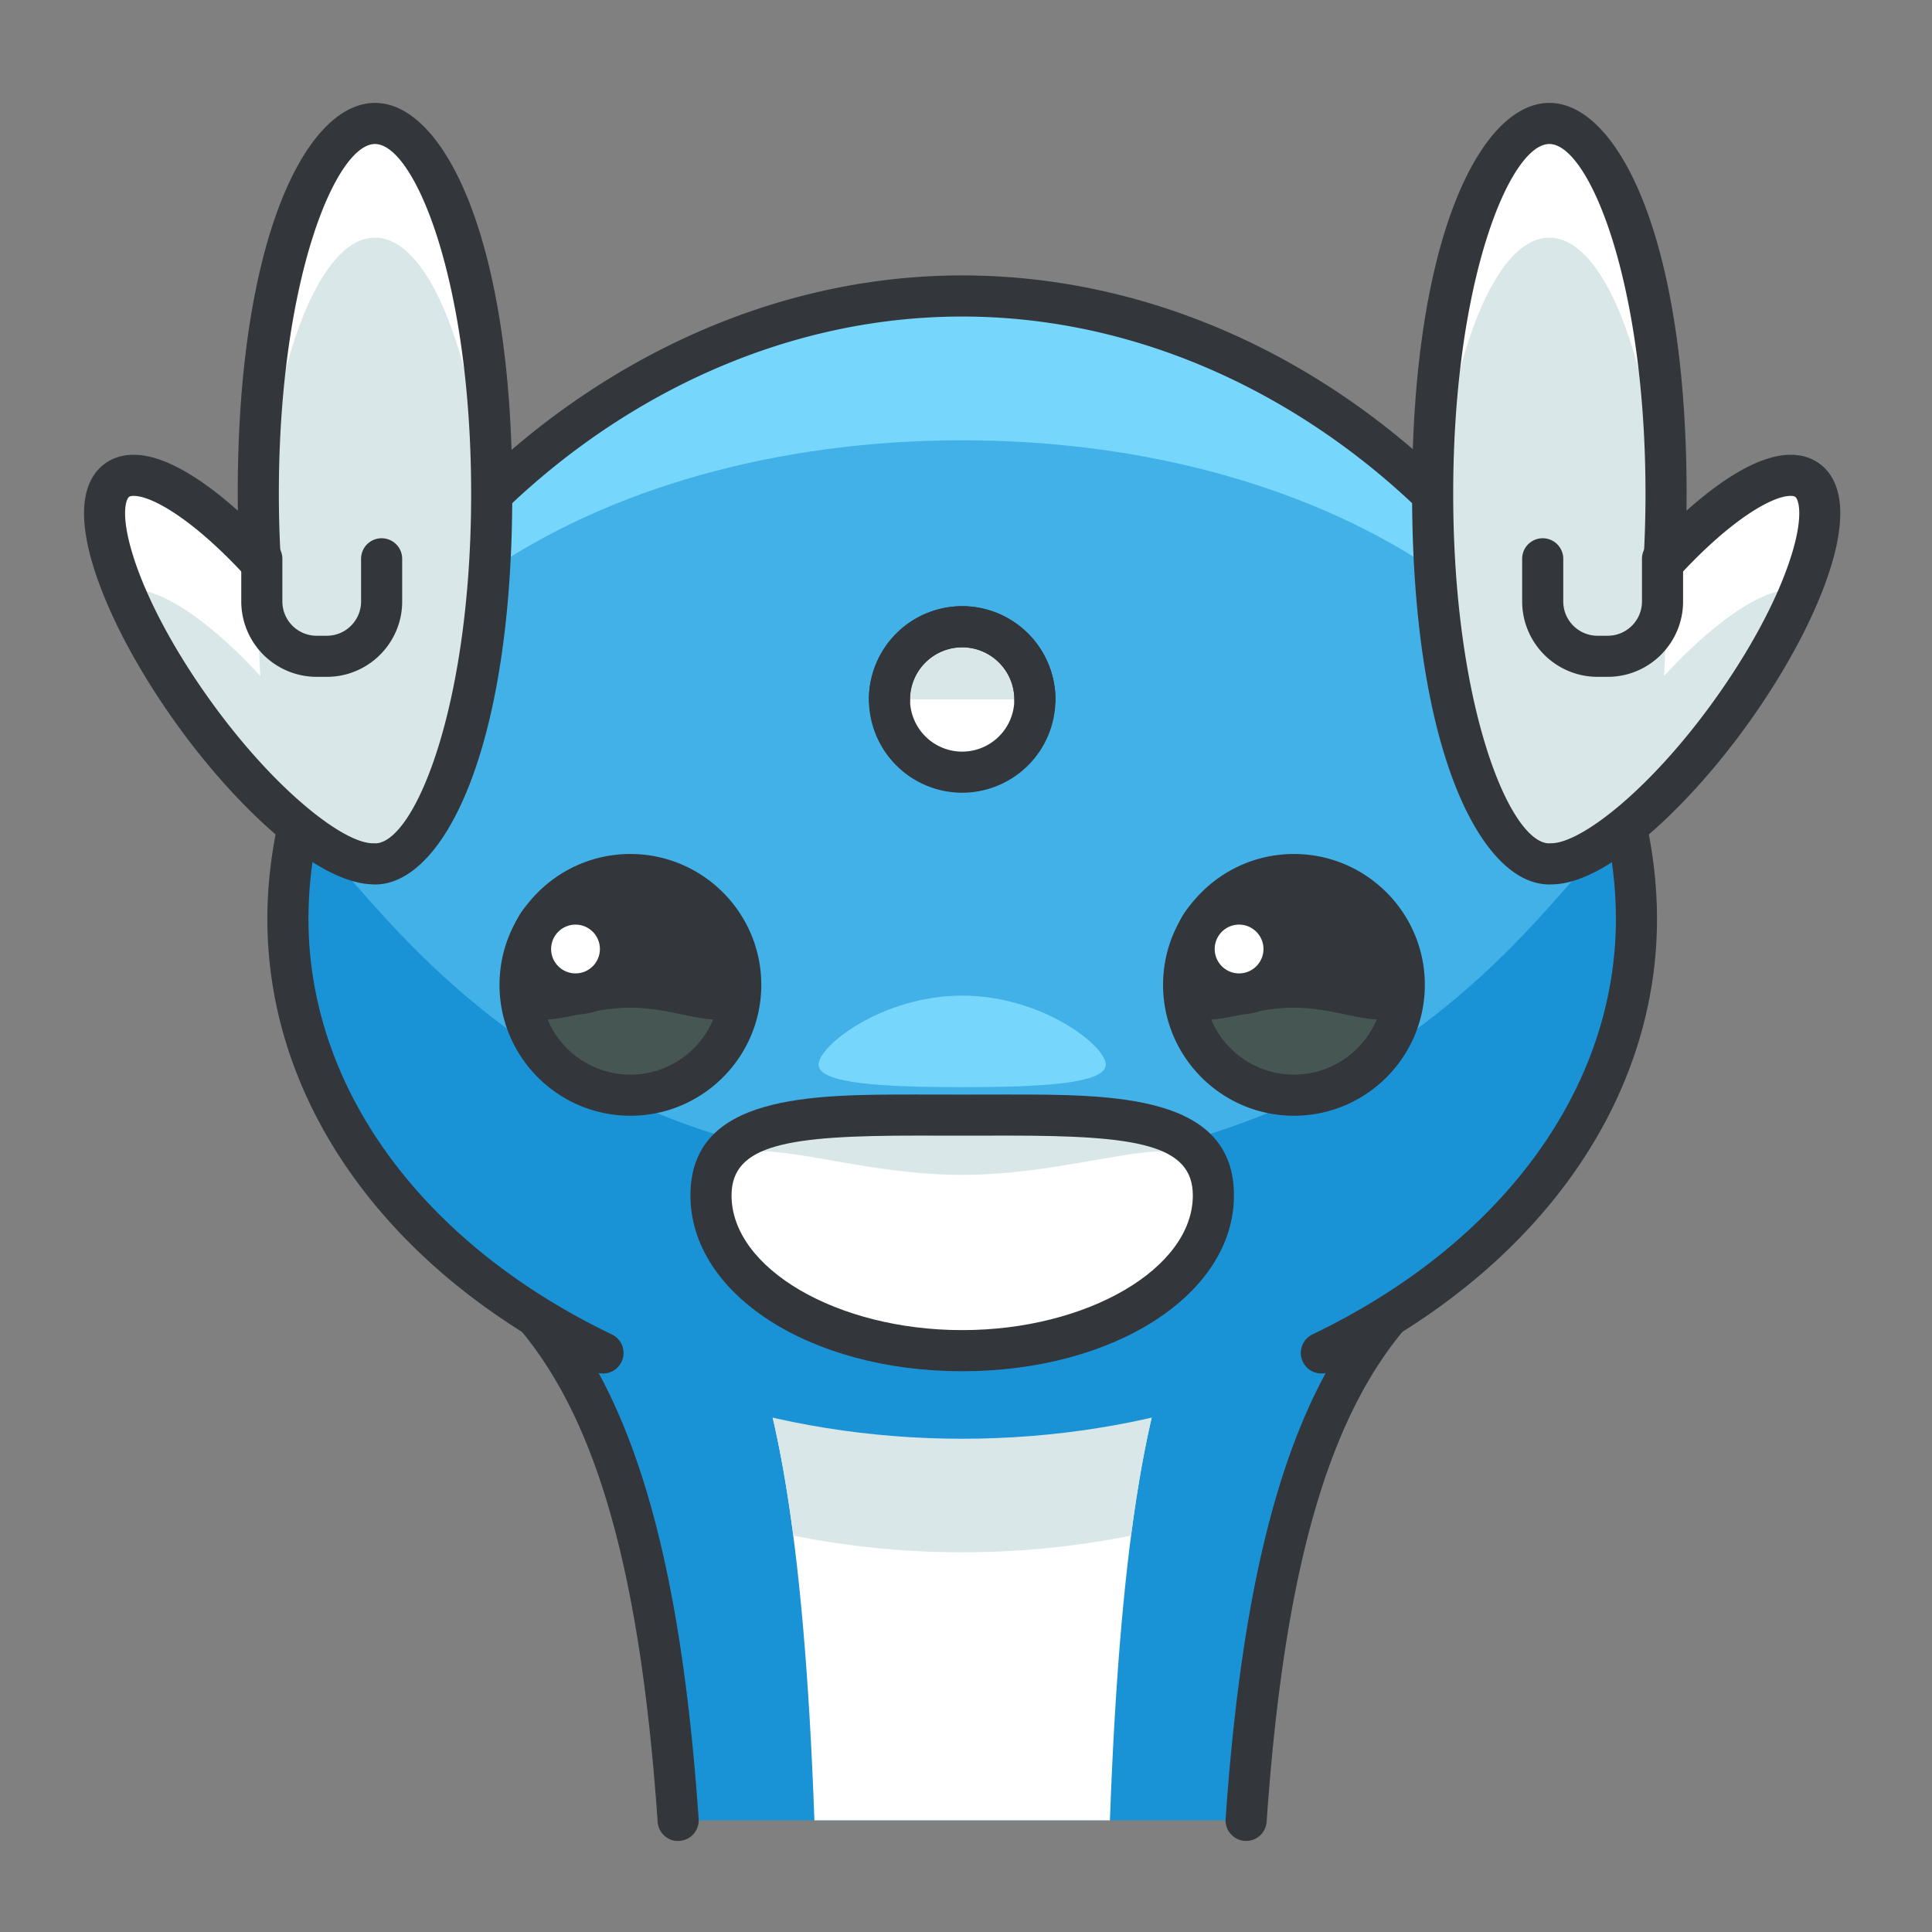 <svg width="141" height="141" fill="none" xmlns="http://www.w3.org/2000/svg">
  <rect width="100%" height="100%" fill="#808080" stroke="none"/>
  <g id="Dratini">
    <g id="Group 13" fill-rule="evenodd" clip-rule="evenodd">
      <path id="Shape" d="M90.944 132.854c1.508-21.699 5.67-31.811 11.326-37.834h-64.1c5.659 6.023 9.819 16.135 11.32 37.834h41.454z" fill="#1A93D6"/>
      <path id="Shape_2" d="M81.003 132.854c.784-21.699 2.95-31.811 5.894-37.834h-33.35c2.943 6.023 5.108 16.135 5.89 37.834h21.566z" fill="#fff"/>
      <path id="Shape_3" d="M57.895 112.069a62.32 62.32 0 0012.326 1.219c4.257 0 8.387-.426 12.327-1.219 1.077-8.275 2.57-13.41 4.349-17.05h-33.35c1.778 3.64 3.272 8.774 4.348 17.05z" fill="#D9E7E8"/>
      <path id="Shape_4" d="M90.946 134.354a1.5 1.5 0 01-1.498-1.604c1.214-17.477 4.218-28.87 9.63-36.23H41.364c5.413 7.359 8.415 18.753 9.624 36.23a1.5 1.5 0 01-1.393 1.6c-.813.082-1.543-.565-1.6-1.393-1.308-18.881-4.674-30.264-10.918-36.91a1.501 1.501 0 011.094-2.527h64.099a1.5 1.5 0 011.094 2.526c-6.243 6.648-9.611 18.032-10.924 36.911a1.5 1.5 0 01-1.494 1.397z" fill="#33363A"/>
      <path id="Shape_5" d="M119.43 67.06c0 20.677-22.032 37.442-49.21 37.442-27.177 0-49.208-16.766-49.208-37.441 0-20.68 22.03-45.46 49.209-45.46 27.177 0 49.209 24.78 49.209 45.46z" fill="#77D6FC"/>
      <path id="Shape_6" d="M119.43 67.06c0 20.677-22.032 37.442-49.21 37.442-27.177 0-49.208-16.766-49.208-37.441 0-20.68 22.03-34.928 49.209-34.928 27.177 0 49.209 14.248 49.209 34.928z" fill="#42B1E8"/>
      <path id="Shape_7" d="M80.7 77.698c0 1.393-4.691 1.643-10.48 1.643-5.787 0-10.478-.25-10.478-1.643 0-1.395 4.69-5.037 10.479-5.037 5.788 0 10.479 3.642 10.479 5.037z" fill="#77D6FC"/>
      <path id="Shape_8" d="M119.43 67.06c0 20.677-22.032 37.942-49.21 37.942-27.177 0-49.208-17.266-49.208-37.941 0-20.682 6.26 18.34 49.209 18.34 42.947 0 49.209-39.022 49.209-18.34z" fill="#1A93D6"/>
      <path id="Shape_9" d="M44.004 100.241a1.5 1.5 0 01-.648-.147c-14.931-7.172-23.844-19.52-23.844-33.033 0-21.27 22.619-46.96 50.709-46.96 13.04 0 25.772 5.473 35.849 15.407 9.306 9.174 14.86 20.97 14.86 31.553 0 13.515-8.914 25.862-23.844 33.03a1.5 1.5 0 01-1.3-2.705c13.866-6.656 22.144-17.993 22.144-30.325 0-19.911-21.281-43.96-47.71-43.96-26.427 0-47.708 24.049-47.708 43.96 0 12.332 8.277 23.669 22.143 30.327a1.5 1.5 0 01-.651 2.853z" fill="#33363A"/>
      <path id="Shape_10" d="M54.059 71.877a8.05 8.05 0 01-8.053 8.05 8.05 8.05 0 01-8.051-8.05 8.053 8.053 0 0116.104 0z" fill="#465652"/>
      <path id="Shape_11" d="M54.059 71.877c0 4.449-3.605 1.664-8.053 1.664-4.446 0-8.051 2.785-8.051-1.664a8.053 8.053 0 0116.104 0z" fill="#33363A"/>
      <path id="Shape_12" d="M46.006 81.428c-5.267 0-9.551-4.284-9.551-9.551s4.284-9.551 9.55-9.551c5.269 0 9.554 4.284 9.554 9.55 0 5.268-4.285 9.552-9.553 9.552zm0-16.101a6.558 6.558 0 00-6.551 6.55 6.557 6.557 0 006.55 6.552 6.56 6.56 0 006.554-6.551 6.56 6.56 0 00-6.553-6.551z" fill="#33363A"/>
      <path id="Oval" d="M42.003 72.54a3.281 3.281 0 100-6.561 3.281 3.281 0 000 6.562z" fill="#fff"/>
      <path id="Shape_13" d="M42.002 74.04a4.786 4.786 0 01-4.78-4.78 4.785 4.785 0 014.78-4.78 4.785 4.785 0 014.78 4.78 4.785 4.785 0 01-4.78 4.78zm0-6.56c-.981 0-1.78.799-1.78 1.78 0 .982.799 1.78 1.78 1.78.982 0 1.78-.798 1.78-1.78 0-.981-.797-1.78-1.78-1.78z" fill="#33363A"/>
      <path id="Shape_14" d="M102.486 71.877a8.05 8.05 0 01-8.051 8.05 8.05 8.05 0 01-8.052-8.05 8.052 8.052 0 0116.103 0z" fill="#465652"/>
      <path id="Shape_15" d="M102.486 71.877c0 4.449-3.604 1.664-8.051 1.664s-8.052 2.785-8.052-1.664a8.052 8.052 0 0116.103 0z" fill="#33363A"/>
      <path id="Shape_16" d="M94.435 81.428c-5.267 0-9.552-4.284-9.552-9.551s4.285-9.551 9.552-9.551c5.267 0 9.551 4.284 9.551 9.55 0 5.268-4.285 9.552-9.551 9.552zm0-16.101a6.559 6.559 0 00-6.552 6.55 6.558 6.558 0 006.552 6.552 6.558 6.558 0 006.551-6.551 6.558 6.558 0 00-6.551-6.551z" fill="#33363A"/>
      <path id="Oval_2" d="M90.43 72.54a3.28 3.28 0 100-6.56 3.28 3.28 0 000 6.56z" fill="#fff"/>
      <path id="Shape_17" d="M90.43 74.04a4.786 4.786 0 01-4.78-4.78 4.785 4.785 0 014.78-4.78 4.785 4.785 0 014.78 4.78 4.785 4.785 0 01-4.78 4.78zm0-6.56c-.981 0-1.78.799-1.78 1.78 0 .982.799 1.78 1.78 1.78.98 0 1.78-.798 1.78-1.78 0-.981-.8-1.78-1.78-1.78z" fill="#33363A"/>
      <path id="Shape_18" d="M88.555 87.244c0 6.256-8.21 11.33-18.334 11.33-10.125 0-18.332-5.074-18.332-11.33 0-6.258 8.207-5.861 18.332-5.861s18.334-.396 18.334 5.86z" fill="#D9E7E8"/>
      <path id="Shape_19" d="M88.555 87.244c0 6.256-8.21 11.33-18.334 11.33-10.125 0-18.332-5.074-18.332-11.33 0-6.258 8.207-1.5 18.332-1.5s18.334-4.757 18.334 1.5z" fill="#fff"/>
      <path id="Shape_20" d="M70.22 100.075c-11.12 0-19.831-5.636-19.831-12.83 0-7.366 8.765-7.366 16.498-7.366l3.334.005 3.335-.005c7.733 0 16.499 0 16.499 7.366 0 7.194-8.712 12.83-19.834 12.83zm-3.333-17.197c-9.334 0-13.498.63-13.498 4.366 0 5.328 7.708 9.83 16.832 9.83 9.125 0 16.834-4.502 16.834-9.83 0-3.736-4.164-4.366-13.5-4.366l-3.334.005-3.334-.005z" fill="#33363A"/>
      <path id="Shape_21" d="M27.368 9.01c-4.703 0-8.517 12.098-8.517 27.02a86.3 86.3 0 00.146 4.97c-4.36-4.738-8.594-7.291-10.45-5.957-2.407 1.73.094 9.324 5.583 16.959 4.764 6.627 10.208 11.1 13.14 11.04.033.003.065.009.098.009 4.704 0 8.517-12.098 8.517-27.02 0-14.923-3.812-27.021-8.517-27.021z" fill="#fff"/>
      <path id="Shape_22" d="M9.068 43.133c1.115 2.693 2.839 5.773 5.063 8.869 4.764 6.627 10.208 11.1 13.14 11.04.033.003.065.009.098.009 4.257 0 7.784-9.91 8.415-22.854-.631-12.945-4.158-22.854-8.415-22.854-4.246 0-7.766 9.86-8.41 22.76.015.297.022.602.04.896l-.074-.078a84.363 84.363 0 00.074 8.412c-3.995-4.342-7.88-6.84-9.931-6.2z" fill="#D9E7E8"/>
      <path id="Shape_23" d="M27.368 64.55c-.044 0-.126-.004-.185-.01-4.17-.105-10.136-5.91-14.271-11.662-2.742-3.814-4.858-7.756-5.96-11.101-1.636-4.97-.512-7.067.719-7.952.587-.421 1.288-.635 2.085-.635 2.447 0 5.366 2.084 7.604 4.084-.007-.416-.01-.831-.01-1.243 0-18.725 5.039-28.521 10.017-28.521s10.018 9.797 10.018 28.522c0 18.723-5.04 28.519-10.017 28.519zM9.757 36.19c-.088 0-.248.01-.334.07-.236.17-.674 1.377.38 4.579 1.008 3.062 2.978 6.716 5.546 10.287 4.688 6.52 9.714 10.418 11.865 10.418.03 0 .118 0 .148.002l.053.004c2.859-.107 6.97-10.025 6.97-25.52 0-15.578-4.155-25.52-7.017-25.52s-7.017 9.942-7.017 25.52c0 1.599.049 3.24.144 4.883a1.499 1.499 0 01-2.6 1.103c-3.702-4.024-6.755-5.825-8.138-5.825z" fill="#33363A"/>
      <path id="Shape_24" d="M23.852 49.397h-.744a5.507 5.507 0 01-5.5-5.5v-3.115a1.5 1.5 0 013 0v3.115c0 1.379 1.12 2.5 2.5 2.5h.744c1.379 0 2.5-1.121 2.5-2.5v-3.115a1.5 1.5 0 013 0v3.115c0 3.032-2.468 5.5-5.5 5.5z" fill="#33363A"/>
      <path id="Shape_25" d="M113.073 9.01c4.703 0 8.517 12.098 8.517 27.02 0 1.698-.052 3.358-.146 4.97 4.358-4.738 8.593-7.291 10.449-5.957 2.407 1.73-.094 9.324-5.583 16.959-4.763 6.627-10.208 11.1-13.14 11.04-.033.003-.064.009-.098.009-4.703 0-8.516-12.098-8.516-27.02.001-14.923 3.813-27.021 8.517-27.021z" fill="#fff"/>
      <path id="Shape_26" d="M131.373 43.133c-1.115 2.693-2.838 5.773-5.063 8.869-4.763 6.627-10.208 11.1-13.14 11.04-.033.003-.064.009-.098.009-4.256 0-7.783-9.91-8.415-22.854.632-12.945 4.159-22.854 8.415-22.854 4.246 0 7.766 9.86 8.41 22.76-.014.297-.022.602-.039.896.024-.027.049-.053.074-.078.045 1.127.071 2.275.071 3.44 0 1.7-.052 3.36-.146 4.972 3.996-4.342 7.881-6.84 9.931-6.2z" fill="#D9E7E8"/>
      <path id="Shape_27" d="M113.073 64.55c-4.978 0-10.016-9.795-10.016-28.52 0-18.724 5.038-28.52 10.016-28.52s10.017 9.797 10.017 28.52c0 .414-.003.828-.009 1.245 2.237-2.001 5.156-4.085 7.604-4.085.797 0 1.498.214 2.084.635 1.231.885 2.355 2.982.72 7.952-1.102 3.345-3.218 7.286-5.96 11.1-4.173 5.807-10.213 11.666-14.3 11.667a1.477 1.477 0 01-.156.007zm0-54.04c-2.86 0-7.016 9.942-7.016 25.52 0 15.497 4.111 25.416 6.971 25.52a2.237 2.237 0 01.173-.007c2.179 0 7.205-3.896 11.892-10.416 2.568-3.572 4.538-7.226 5.546-10.288 1.054-3.202.616-4.408.379-4.578-.085-.062-.245-.07-.333-.07-1.383 0-4.435 1.8-8.137 5.825a1.499 1.499 0 01-2.6-1.103c.095-1.631.143-3.273.143-4.882-.002-15.578-4.157-25.521-7.018-25.521z" fill="#33363A"/>
      <path id="Shape_28" d="M117.333 49.397h-.744a5.507 5.507 0 01-5.5-5.5v-3.115a1.5 1.5 0 013 0v3.115c0 1.379 1.121 2.5 2.5 2.5h.744c1.379 0 2.5-1.121 2.5-2.5v-3.115a1.5 1.5 0 013 0v3.115c0 3.032-2.467 5.5-5.5 5.5z" fill="#33363A"/>
      <path id="Oval_3" d="M70.22 56.354a5.307 5.307 0 100-10.614 5.307 5.307 0 000 10.614z" fill="#fff"/>
      <path id="Shape_29" d="M64.914 51.047a5.307 5.307 0 1110.614 0" fill="#D9E7E8"/>
      <path id="Shape_30" d="M70.22 57.854a6.815 6.815 0 01-6.806-6.807 6.815 6.815 0 016.807-6.807 6.815 6.815 0 016.807 6.807 6.815 6.815 0 01-6.807 6.807zm0-10.613a3.812 3.812 0 00-3.806 3.807 3.812 3.812 0 003.807 3.807 3.812 3.812 0 003.807-3.807 3.812 3.812 0 00-3.807-3.807z" fill="#33363A"/>
      <path id="Shape_31" d="M75.528 52.547a1.5 1.5 0 01-1.5-1.5 3.812 3.812 0 00-3.807-3.807 3.812 3.812 0 00-3.807 3.807 1.5 1.5 0 01-3 0 6.815 6.815 0 016.807-6.807 6.815 6.815 0 016.807 6.807 1.5 1.5 0 01-1.5 1.5z" fill="#33363A"/>
    </g>
  </g>
</svg>
